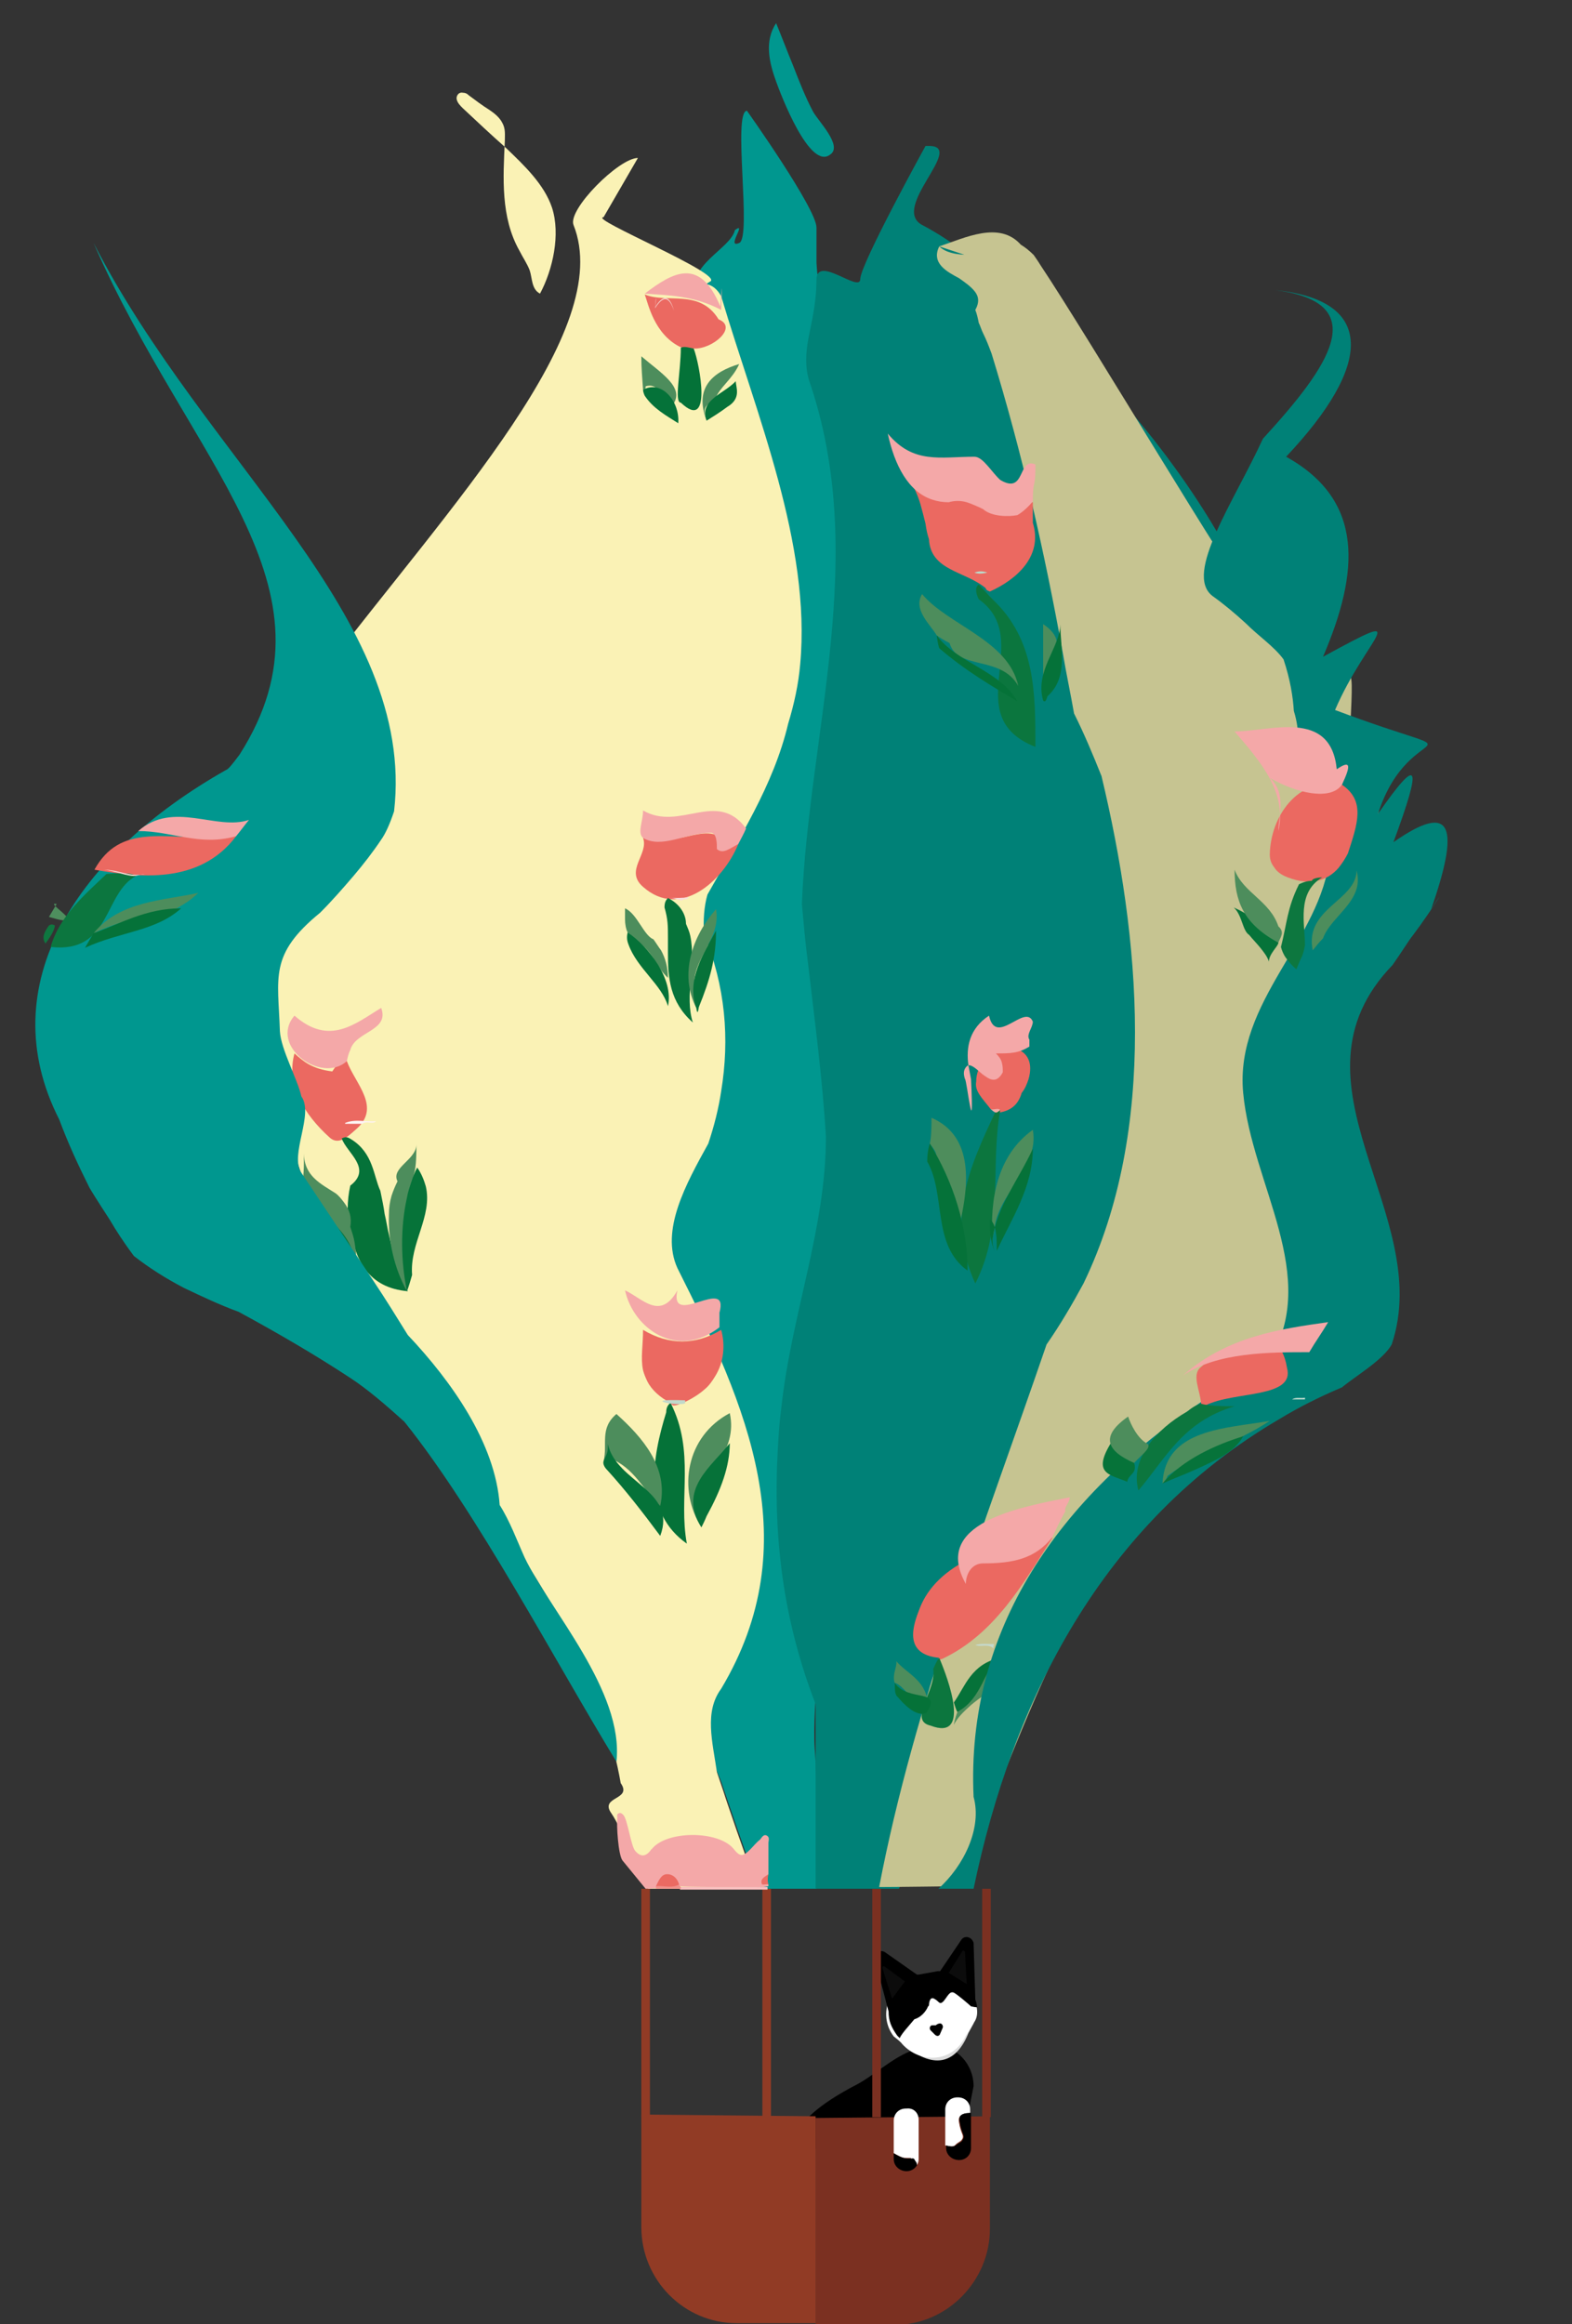 <?xml version="1.0" encoding="utf-8"?>
<!-- Generator: Adobe Illustrator 25.0.0, SVG Export Plug-In . SVG Version: 6.00 Build 0)  -->
<svg version="1.1" id="Layer_1" xmlns="http://www.w3.org/2000/svg" xmlns:xlink="http://www.w3.org/1999/xlink" x="0px" y="0px"
	 viewBox="0 0 183.1 270.7" style="enable-background:new 0 0 183.1 270.7;" xml:space="preserve">
<rect x="0" y="0" width="183.1" height="270.7" fill="#333333" stroke="none"/>
<style type="text/css">
	.st0{fill:#F8EC92;}
	.st1{opacity:0.42;fill:#F8EC92;enable-background:new    ;}
	.st2{fill:#F06D32;}
	.st3{fill:#FEB031;}
	.st4{fill:#FBCF36;}
	.st5{fill:#00978F;}
	.st6{fill:#FFB93B;}
	.st7{fill:#FFFFFF;stroke:#000000;stroke-width:0.25;stroke-miterlimit:10;}
	.st8{fill:#9B1B1D;}
	.st9{fill:#E51F2B;}
	.st10{fill:#FFFFFF;}
	.st11{fill:#175D79;}
	.st12{fill:#AADCEF;}
	.st13{fill:#DBDBDB;}
	.st14{opacity:5.000000e-02;fill:#FFFFFF;enable-background:new    ;}
	.st15{opacity:0.15;fill:none;stroke:#FFFFFF;stroke-width:6;stroke-miterlimit:10;enable-background:new    ;}
	.st16{opacity:0.15;fill:none;stroke:#D2EDFB;stroke-width:4;stroke-miterlimit:10;enable-background:new    ;}
	.st17{fill:none;stroke:#E51F2B;stroke-width:5;stroke-miterlimit:10;}
	.st18{opacity:0.37;fill:#CACACA;enable-background:new    ;}
	.st19{fill:none;stroke:#DBDBDB;stroke-linecap:round;stroke-linejoin:round;}
	.st20{fill:none;stroke:#DBDBDB;stroke-linecap:round;stroke-linejoin:round;stroke-dasharray:8.810000e-02,5.287;}
	.st21{fill:none;stroke:#DBDBDB;stroke-width:0.536;stroke-linecap:round;stroke-linejoin:round;stroke-miterlimit:10;}
	.st22{fill:none;stroke:#DBDBDB;stroke-linecap:round;stroke-linejoin:round;stroke-dasharray:9.780000e-02,5.869;}
	.st23{fill:#90171A;}
	.st24{opacity:5.000000e-02;}
	.st25{opacity:0.15;}
	.st26{fill:#D2EDFB;}
	.st27{opacity:0.37;}
	.st28{fill:#CACACA;}
	.st29{fill:url(#);}
	.st30{fill:none;stroke:#90171A;stroke-width:2;stroke-miterlimit:10;}
	.st31{opacity:0.56;fill:#FFFFFF;enable-background:new    ;}
	.st32{fill:#7B3021;}
	.st33{fill:#913B25;}
	.st34{fill:none;stroke:#913B25;stroke-miterlimit:10;}
	.st35{fill:none;stroke:#7B3021;stroke-miterlimit:10;}
	.st36{fill:#FAF2B5;}
	.st37{fill:#008177;}
	.st38{fill:#C6C491;enable-background:new    ;}
	.st39{fill:#F5A9A9;}
	.st40{fill:#EC6961;}
	.st41{fill:#4D8D5C;}
	.st42{fill:#0B763E;}
	.st43{fill:#047238;}
	.st44{opacity:0.5;fill:#FAF2B5;enable-background:new    ;}
	.st45{fill:#76B135;}
	.st46{clip-path:url(#SVGID_2_);}
	.st47{clip-path:url(#SVGID_4_);}
	.st48{fill:#5CA435;}
	.st49{fill:#008C36;}
	.st50{fill:#00712D;}
	.st51{fill:#005E2B;}
	.st52{clip-path:url(#SVGID_6_);}
	.st53{clip-path:url(#SVGID_8_);}
	.st54{fill:#009A3B;}
	.st55{fill:#098132;}
	.st56{fill:#70AF35;}
	.st57{clip-path:url(#SVGID_10_);enable-background:new    ;}
	.st58{clip-path:url(#SVGID_12_);}
	.st59{clip-path:url(#SVGID_14_);enable-background:new    ;}
	.st60{clip-path:url(#SVGID_16_);}
	.st61{clip-path:url(#SVGID_18_);}
	.st62{clip-path:url(#SVGID_20_);}
	.st63{fill:#7AB334;}
	.st64{fill:#098031;}
	.st65{clip-path:url(#SVGID_22_);enable-background:new    ;}
	.st66{clip-path:url(#SVGID_24_);}
	.st67{clip-path:url(#SVGID_26_);enable-background:new    ;}
	.st68{clip-path:url(#SVGID_28_);}
	.st69{clip-path:url(#SVGID_30_);enable-background:new    ;}
	.st70{clip-path:url(#SVGID_32_);}
	.st71{clip-path:url(#SVGID_34_);enable-background:new    ;}
	.st72{clip-path:url(#SVGID_36_);}
	.st73{clip-path:url(#SVGID_38_);enable-background:new    ;}
	.st74{clip-path:url(#SVGID_40_);}
	.st75{clip-path:url(#SVGID_42_);enable-background:new    ;}
	.st76{clip-path:url(#SVGID_44_);}
	.st77{clip-path:url(#SVGID_46_);enable-background:new    ;}
	.st78{clip-path:url(#SVGID_48_);}
	.st79{clip-path:url(#SVGID_50_);enable-background:new    ;}
	.st80{clip-path:url(#SVGID_52_);}
	.st81{clip-path:url(#SVGID_54_);enable-background:new    ;}
	.st82{clip-path:url(#SVGID_56_);}
	.st83{clip-path:url(#SVGID_58_);enable-background:new    ;}
	.st84{clip-path:url(#SVGID_60_);}
	.st85{clip-path:url(#SVGID_62_);enable-background:new    ;}
	.st86{clip-path:url(#SVGID_64_);}
	.st87{clip-path:url(#SVGID_66_);enable-background:new    ;}
	.st88{clip-path:url(#SVGID_68_);}
	.st89{clip-path:url(#SVGID_70_);enable-background:new    ;}
	.st90{clip-path:url(#SVGID_72_);}
	.st91{clip-path:url(#SVGID_74_);enable-background:new    ;}
	.st92{clip-path:url(#SVGID_76_);}
	.st93{clip-path:url(#SVGID_78_);}
	.st94{clip-path:url(#SVGID_80_);}
	.st95{fill:url(#SVGID_81_);}
	.st96{opacity:0.4;fill:#333333;enable-background:new    ;}
	.st97{opacity:0.4;fill:#FFFFFF;enable-background:new    ;}
	.st98{clip-path:url(#SVGID_83_);enable-background:new    ;}
	.st99{clip-path:url(#SVGID_85_);}
	.st100{fill:url(#SVGID_86_);}
	.st101{clip-path:url(#SVGID_88_);enable-background:new    ;}
	.st102{clip-path:url(#SVGID_90_);}
	.st103{fill:url(#SVGID_91_);}
	.st104{fill:#78C9E7;}
	.st105{fill:#F4A8A8;}
	.st106{fill:#F7BEBE;}
	.st107{fill:#F08F89;}
	.st108{fill:#EB6961;}
	.st109{fill:#0C763E;}
	.st110{fill:#4E8D5D;}
	.st111{fill:#4E8D5C;}
	.st112{fill:#057239;}
	.st113{fill:#057238;}
	.st114{fill:#067339;}
	.st115{fill:#067239;}
	.st116{fill:#06733A;}
	.st117{fill:#FDF3F2;}
	.st118{fill:#FADDDB;}
	.st119{fill:#EC6E66;}
	.st120{fill:#C5D9CC;}
	.st121{fill:#F3AAA5;}
	.st122{fill:#4E8E5E;}
	.st123{fill:#0C763F;}
	.st124{fill:#F4A9A9;}
	.st125{fill:#EB6C64;}
	.st126{fill:#0E7740;}
	.st127{fill:#F9D8D6;}
	.st128{fill:#F8CCCC;}
	.st129{fill:#F5D6D3;}
	.st130{fill:#C1D8CA;}
	.st131{fill:#C1DCCE;}
	.st132{fill:#EB6A62;}
	.st133{fill:#BCD9CA;}
	.st134{fill:#F6BDB9;}
	.st135{fill:none;stroke:#B7B7B7;stroke-width:2;stroke-miterlimit:10;}
	.st136{fill:#0D773F;}
</style>
<g>
	<path d="M108.8,238.1l-1.1,0.5c-2.5-0.1-5.6,3-7.9,4.2c-9.3,4.8-7.7,8.2-5.1,7.5l17.8-2.8l0.9-4.5
		C113.4,240.4,111.4,238.3,108.8,238.1z"/>
	<g>
		<g>
			<path class="st13" d="M112.8,236.8l0.6-1.1c1-3.2-1.6-5.6-5-5.1l-1.1,0.2c-3.3,0.5-4.1,5.2-2.7,6.7c0.2,0.2,0.6,0.6,0.7,0.7
				C109,241.3,111.5,240.1,112.8,236.8z"/>
			<path class="st10" d="M113.5,235.5L113.5,235.5c1.3-2-1.6-6-4.9-5.5l-1.7,0.3c-3.2,0.5-4.8,4.3-2.8,6.9c0,0,0.8,0.6,1,0.9
				c2.1,2.3,5.9,2.2,7.4-1C112.9,236.6,113.2,235.9,113.5,235.5z"/>
			<path d="M113.6,232.9c0.1,0.3,0.2,0.6,0.2,0.9c-0.3,0-0.6-0.1-0.7-0.1c-0.2-0.2-1.6-1.4-2-1.6c-0.5-0.2-0.7,0.4-1.2,1
				c-0.5,0.5-0.5,0-1.1-0.3c-0.6-0.3-0.6,0.8-0.6,0.8l-0.1,0.1c-0.3,0.7-0.9,1.3-1.6,1.5l0,0l-1.1,1.3c0,0-0.5,0.6-0.6,0.9
				c0,0-0.1-0.1-0.3-0.3c-0.7-1-1-1.7-1-2.8l-1.6-6.1c-0.1-0.7,0.6-1.2,1.2-0.8l3.7,2.6c0.1,0,0.2,0,0.2,0l2.2-0.4
				c0.1,0,0.2,0,0.3,0l2.5-3.7c0.4-0.5,1.2-0.3,1.4,0.4L113.6,232.9z"/>
			<path d="M109.5,236.9l0.3-0.7c0.1-0.2-0.1-0.6-0.4-0.5c-0.1,0-0.3,0.1-0.4,0.2c-0.1,0-0.3,0-0.4,0c-0.3,0-0.4,0.4-0.2,0.6
				l0.5,0.5C109.1,237.2,109.4,237.2,109.5,236.9z"/>
		</g>
		<path class="st14" d="M102.8,229.3l1.1,3.5l1.5-2l-2.3-1.7C102.9,228.9,102.7,229.1,102.8,229.3z"/>
		<path class="st14" d="M112.4,227.4l0.2,3.7l-2.1-1.3l1.5-2.4C112.1,227.1,112.4,227.2,112.4,227.4z"/>
	</g>
</g>
<g>
	<path class="st32" d="M115.3,246.5v13.1c0,6.1-5,11.2-11.1,11.2H95v-24.1L115.3,246.5L115.3,246.5z"/>
	<path class="st33" d="M95,246.5v24.1h-9.2c-6.1,0-11.1-5-11.1-11.2v-13.1L95,246.5L95,246.5z"/>
	<line class="st34" x1="75.2" y1="246.6" x2="75.2" y2="220"/>
	<line class="st35" x1="114.9" y1="246.6" x2="114.9" y2="220"/>
	<line class="st35" x1="102.1" y1="246.6" x2="102.1" y2="220"/>
	<line class="st34" x1="89.3" y1="246.6" x2="89.3" y2="220"/>
</g>
<path class="st5" d="M87,12.9c0,0,8.1,11.4,8.1,13.6c0,1.1,0,2.5,0,4.1c1.1,19,19.4,34.1,12.3,53.8c-3,9.8,12.2,16.1,11.5,26.8
	c0,2.2-0.4,4.6-1.4,7.1c-0.5,1.8-1.5,3.2-2.9,4.5c-1.3,1.3-3,2.3-4.8,3.3C93.1,137,98,133.2,99.5,150.3c0.8,9-5.3,43.8-4.6,53.4
	c0.2,2.5,0.2,4.8,0.2,6.8c0,6,0,9.5,0,9.5h-6.7c-1-2.6-1.9-5.2-2.8-7.8c-2.3-6.6-0.9-3-2.9-7.8c-24-18.4-28.1-41.6-18-68.4
	c0.3-1.8,0.9-3.5,1.7-5.1c3.8-8.3,11.5-15.2,11.5-23.4c0-2.1-0.4-4-1.1-5.9c-0.9-6.6-12.1-13.7-4-17.3C101.2,71.9,85,54,81,34.4
	c-1-3.6,4.1-5.4,4.6-7.6c1.5-1.1-1.1,2.2,0.5,1.5C87.6,27.7,85.3,13,87,12.9z"/>
<path class="st36" d="M82,108.8c2.5,6.1,3,12.2,2,18.3c-0.3,2-0.8,4-1.5,6.1c-2.6,4.7-5.6,10.1-3.6,14.5c8.1,16.1,15.2,32.1,5.1,49
	c-2,2.7-1,6.2-0.5,9.7c1.7,5,0.1,0.4,2.3,6.8c0.8,2.3,1.6,4.5,2.4,6.8H75.5c-1.5-2.1-2.9-6.8-4.3-8.8s2.5-1.5,1.1-3.5
	c-3.5-19.8-18.7-35-28.3-51.8c-1.3-2.1-2.5-4.3-3.7-6.5c-8-15.9-11.1-33.7-9.6-51.9c0.4-2.1,0.8-4.2,1.5-6.3
	c0.6-2.1,1.4-4.2,2.3-6.2c0.9-2.1,1.9-4.3,2.9-6.4c15.2-19.9,34.3-40.1,29.4-52.4c-0.7-1.8,5.3-7.8,7.5-7.8l-4,6.9
	c-1.9,0.1,14.2,6.7,12.4,7.5c-4.4,2.8-0.7-1.9,1.3,1.7c4.1,13.8,10.5,28.9,9.2,42.9c-0.2,2.3-0.7,4.6-1.4,6.9
	c-1.7,7.2-5.8,13.5-9.4,19.9C82,105.6,81.9,107.2,82,108.8z"/>
<path class="st37" d="M140.6,104.9c0.5,6.7,0.1,13.2-1,19.7c-0.3,2.2-0.8,4.3-1.2,6.5c-1.6,6.8-2.6,13.9-5.7,21
	c-6.1,15.2-14.2,29.4-17.5,44.7c-1.1,2.5-2.2,5.1-3.3,7.7c-2.3,5.1-4.7,10.3-7.2,15.5H95c0,0,0-5.3,0-14.2c0-2.2,0-4.7,0-7.3
	c-3.6-9.3-4.8-18.4-4.5-27.6c0.1-2.3,0.2-4.6,0.5-6.9c1.2-11,5.2-20.9,5.2-31.6c-0.4-6.7-1.3-13.5-2.1-20.3
	c-0.3-2.3-0.5-4.6-0.7-6.8c0.8-20.1,7.9-40.6,0.8-61.1c-0.5-1.8-0.3-3.6,0.1-5.5s0.8-3.9,0.8-6.1c0-3,5.1,1.6,5.1-0.1
	s7.6-15.5,7.6-15.5c0.1,0,0.1,0,0.2,0c0,0,0,0,0,0s0,0,0,0c0,0,0,0,0,0h0c0,0,0,0,0,0c0,0,0,0,0,0s0,0,0,0c0,0,0,0,0,0h0
	c0,0,0,0,0,0h0c0.1,0,0.1,0,0.2,0h0.1c4.1,0.1-4.6,7.2-0.9,9.2c1.9,1,3.7,2.2,5.5,3.6c57.9,46.7,33.1,91.1,24.8,45.9
	c0.4,2.1,0.7,4.2,1,6.4c0.3,2.1,0.5,4.2,0.7,6.3c0.3,2.6,0.5,5.3,0.7,8C140.4,99.2,140.5,102.1,140.6,104.9z"/>
<path class="st38" d="M109.4,28.7c3-1,7-3,9.5-0.2c0.5,0.3,1,0.7,1.5,1.2c0.2,0.3,0.5,0.7,0.8,1.2c5.8,8.7,22.8,37.4,24.4,38.7
	c1.8,1.6,3.6,3.3,4.5,5.6c6.6,6.5,7.6,4.7,4.3,7c3.7-5.1,3.2-6.1,2.7,6.8c5-0.3,4,4.2,2.4,10c-0.2,1.2-1.3,3.7-2.5,6.3
	c-1,4.9-5,9.3-5,14.7c-1,11.6,5.1,24.1-2.1,35.4c-1.4,2.3-2.8,4.6-4.2,6.8c-19,15.7-24.9,35.2-34,57.5c0,0-7.2,0.1-9.3,0.1
	c4.1-21.4,12.2-41.9,19.5-63.2c1.6-2.3,3-4.7,4.3-7.1c8.7-18,6.6-40.3,2.1-59.1c-1-2.5-2-4.9-3.2-7.3c-0.4-2.3-0.9-4.6-1.3-7
	c-2.1-11.6-4.7-23.2-8.3-34.9c-0.3-0.8-0.6-1.6-1-2.4c-0.2-0.4-0.3-0.8-0.5-1.2c-0.1-0.5-0.2-1-0.4-1.5c0.5-0.9,0.4-1.6-0.1-2.2
	s-1.1-1-1.8-1.5C110.4,31.7,108.4,30.7,109.4,28.7c1,1,3,1,4,1c-1,1-3,1-4,1c1-1,2-1,3-1"/>
<path class="st105" d="M75.2,220c-0.9-1.1-1.8-2.2-2.7-3.3c-0.5-0.7-0.7-4.1-0.6-5c0-0.2-0.1-0.4,0.2-0.5c0.2-0.1,0.4,0.1,0.5,0.2
	c0.5,0.5,0.9,3.7,1.4,4.2c0.6,0.7,1.2,0.7,1.8-0.1c0,0,0-0.1,0.1-0.1c1.7-2.2,7.7-2.2,9.5-0.1c0.8,1,1.1,1,2,0.1
	c0.4-0.4,0.7-0.8,1.1-1.1c0.2-0.2,0.4-0.7,0.8-0.5c0.4,0.2,0.2,0.6,0.2,0.9c0,1.2,0,2.4,0,3.6c-0.2,0.4-0.6,0.8,0,1.2
	c0,0.1,0,0.2,0,0.2c-1.4,0.3-2.8,0.1-4.2,0.1c-0.2,0-5.9,0-6.1-0.1c0,0-0.1,0-0.1-0.1c-1.1-1.3-1.3-1.3-2.4,0.1
	c-0.1,0.1-0.2,0.2-0.2,0.2C76,220,75.6,220,75.2,220z"/>
<path class="st106" d="M79.3,219.8c1.5,0,8.6,0,10.1,0c0,0.1,0,0.2,0,0.3c-1.5,0-8.6,0-10.2,0C79.2,219.9,79.2,219.9,79.3,219.8
	C79.3,219.8,79.3,219.8,79.3,219.8z"/>
<path class="st107" d="M79.3,219.8c0,0.1,0,0.2,0,0.2c-1,0-1.9,0-2.9,0c0-0.1,0-0.2,0-0.3c0.9-0.5,1.8-0.4,2.7-0.2
	C79.1,219.6,79.2,219.7,79.3,219.8z"/>
<path class="st108" d="M109.4,193.1c-4.3-0.4-3-3.9-2.3-5.7c2-5.3,8.8-7.7,15.5-8.3c-3.4,5.3-6.7,11.2-12.8,14.1
	C109.5,193.3,109.4,193.4,109.4,193.1z"/>
<path class="st108" d="M79.2,40.4c-3-1.5-3.7-5-4.1-6.1c2.6,1.1,6.4-0.7,8.6,2.9c2.3,0.9-0.7,3.5-2.9,3.4
	C80.3,40.7,79.8,40.7,79.2,40.4z"/>
<path class="st105" d="M122.6,179c-2,2.6-4.7,3.1-8.1,3.1c-1.3,0-2,1.2-2,2.4c-4-7.1,6.1-8.9,12.1-10.1c0,0.6-0.7,1.2-0.5,1.6
	C123.6,176.9,123.1,177.9,122.6,179z"/>
<path class="st43" d="M80.8,40.6c0.7,1.8,2.2,9.8-1.5,6.3c-0.8,0,0-3.6,0-6.4C79.7,40.3,80.3,40.5,80.8,40.6z"/>
<path class="st42" d="M114,68.1c0.6,0.6,1.1,1.2,1.6,1.7c5,4.7,5,10.9,5,17.2c-9.1-3.6,0-12.5-6.6-17.2
	C113.7,69.2,113.5,68.4,114,68.1z"/>
<path class="st109" d="M109.4,193.1c1.1,2.6,3.7,9.7-1,7.9c-2.7-0.6,0.7-4.1,0.3-6.6C108.9,194,109,193.6,109.4,193.1z"/>
<path class="st105" d="M84,36.1c-3.2-1.7-6.3-1.7-8.9-1.9c3.3-2.5,6.4-4.3,8.8,1.5C84.1,32.7,84.1,33,84,36.1z"/>
<path class="st41" d="M74.9,45.4c-0.1-1.6-0.2-2.4-0.2-3.9c2.2,1.9,5.1,3.6,3.7,5.6c-0.8,2.7-0.7-2.9-3.2-2.1
	C75.2,45.2,75.2,45.4,74.9,45.4z"/>
<path class="st110" d="M82.3,49c-1.5-3.9,0.8-5.7,3.8-6.6c-0.8,1.8-2.3,2.7-2.8,4.1C81.9,47.4,81.9,47.6,82.3,49z"/>
<path class="st41" d="M111.1,200.9c0.6-3.4,3.3-5.8,6-8.1c0.7,3-2,4.1-4,5.8C112.2,199.4,111.5,200.1,111.1,200.9z"/>
<path class="st111" d="M104.2,196c-0.3-1,0.3-1.8,0.2-2.5c1.3,1.5,3.3,2.1,3.7,4.8c-0.8-0.6-1.4-0.5-2.5-1.2
	C105.2,196.7,104.8,196.2,104.2,196z"/>
<g>
	<path class="st108" d="M40.4,123.6c1,2.7,4.1,5.4,1,8c-1,0.9-2,1.8-3,0.9c-3-2.7-5.1-6.2-4.1-9.8c1,0.9,2,1.8,4.4,2.1
		C39,124.4,39.4,123.5,40.4,123.6z"/>
	<path class="st105" d="M40.4,123.6c-3,2.7-9.1-1.8-6.1-5.3c4.1,3.6,7.1,0.9,10.1-0.9c1,2.7-3,2.7-3.6,4.9
		C40.6,122.7,40.5,123.1,40.4,123.6z"/>
	<path class="st112" d="M40.9,132.7c2.6,1.6,2.6,4.3,3.4,6c0.2,1,0.4,1.9,0.5,2.7c0.2,0.8,0.3,1.6,0.5,2.4c0.5,2.3,1.1,4.6,2.2,6.6
		c-4.6-0.4-6.1-3.6-6.7-7.3c-0.1-0.7-0.2-1.5-0.3-2.3c0-0.9,0.1-1.8,0.3-2.7c2.6-2-0.4-3.8-1-5.5C40.1,132.5,40.3,132.3,40.9,132.7z
		"/>
	<path class="st41" d="M47.4,150.4c-1.5-2.7-2.2-5.9-2.1-8.9c0-0.8,0.1-1.5,0.3-2.2c0.2-0.6,0.4-1.1,0.7-1.7
		c-0.8-1.6,2.2-2.5,2.2-4.3c0,0.9,0,2.7-0.3,3.5c-0.1,0.6-0.2,1.2-0.3,1.8c-0.5,3.1-1.2,6.3-0.8,9.3
		C47.3,148.9,47.6,149.5,47.4,150.4z"/>
	<path class="st110" d="M35.1,138.5c0.3-1.5,0.3-2.4,0.3-4.2c0,2.7,2,3.6,3.7,4.7c0.4,0.3,0.7,0.7,1,1.1c0.6,0.8,0.9,1.7,0.7,2.8
		c0.2,0.6,0.4,1.2,0.5,1.8c0.1,0.7,0.2,1.3,0.2,2.1c-0.3-0.7-0.6-1.3-1.1-1.9c-0.4-0.6-1-1.1-1.5-1.7c-0.8-0.5-1.1-1.1-1.4-1.8
		s-0.5-1.3-0.9-1.7C36.1,139.2,35.7,138.7,35.1,138.5z"/>
	<path class="st113" d="M35.1,138.5c0.6,0.6,1.2,1.1,1.7,1.6c0.5,0.5,0.9,1,1.3,1.6c0.6,0.6,1.1,1.1,1.6,1.7c1.5,1.8,2.2,3.8,0.7,6
		c0-2.2-1.3-3.8-2.6-5.2c-0.4-0.5-0.9-0.9-1.3-1.4c-0.6-0.3-0.8-0.8-1-1.4c-0.2-0.6-0.3-1.2-0.6-1.6
		C34.9,139.4,35.1,138.9,35.1,138.5z"/>
	<path class="st114" d="M47.4,150.4c-0.7-3.4-0.8-7.3,0-10.9c0.1-0.6,0.3-1.2,0.5-1.8c0.2-0.6,0.4-1.2,0.7-1.7
		c0.5,0.7,0.8,1.5,1,2.2c0.8,3.5-1.9,6.6-1.6,10.3C47.8,149.2,47.6,149.9,47.4,150.4z"/>
</g>
<path class="st113" d="M104.2,196c1.5,2.3,5.7,0.6,3.7,3.5c-1.2,0.6-2.8-1.2-3.3-1.8C104.1,197.3,104.3,196.6,104.2,196z"/>
<path class="st112" d="M152.7,108c0.1-0.9,0.8-1.4,1.6-1.9c0.9-0.5,1.7-1.2,2.6-1.7c0.4-0.2,0.7-0.7,1.3-0.4c0.4,1.7-0.4,2.9-2,3.8
	c-1.2,0.6-2.2,1.4-3.5,2.2C152.7,109.2,152.7,108.6,152.7,108z"/>
<path class="st115" d="M82.3,49c-0.9-2.4,2-3.1,3.4-4.6c0,0.7,0.7,2-1,3C83.9,48,83.1,48.5,82.3,49z"/>
<path class="st112" d="M111.1,198.3c1.3-1.8,2-4.5,5.4-5.2c-2,1.3-2,4.7-5,6.3C111.3,199,111.2,198.6,111.1,198.3z"/>
<path class="st112" d="M74.9,45.4c2.2-1.2,4.3,1.4,4.1,3.9c-1.4-0.9-2.9-1.7-3.9-3.2C75,45.9,74.9,45.6,74.9,45.4z"/>
<g>
	<path class="st108" d="M114.8,68.5c-2.4-2-6.4-2-6.6-5.7c-0.2-0.6-0.3-1.1-0.4-1.8c-0.2-0.8-0.4-1.6-0.6-2.3
		c-0.2-0.7-0.5-1.4-0.8-2c0.7,0.3,1.4,0.5,2.1,0.8c0.7,0.2,1.5,0.4,2.2,0.5c1.7,0.5,4.8,0.5,7.2,0.5c0.8,0,1.6,0,2.4,0
		c0,0.8,0,1.6,0,2.4c1.2,3.9-1.9,6.6-5,8C115.1,68.8,114.9,68.8,114.8,68.5z"/>
	<path class="st105" d="M120.3,58.4c-0.4,0.5-1.1,1.2-1.8,1.6c-1,0.2-3,0.2-4-0.7c-0.6-0.3-1.3-0.6-1.9-0.8c-0.7-0.2-1.4-0.2-2.1,0
		c-0.7,0-1.3-0.1-1.9-0.3c-2.8-0.9-4.4-4-5.2-7.7c3,3.6,6.1,2.7,10.1,2.7c1,0,2,1.8,3,2.7c3,1.8,2-2.7,4.1-1.8c0,0.9,0,1.8-0.2,2.5
		C120.3,57.2,120.3,57.8,120.3,58.4z"/>
	<path class="st41" d="M121.5,81.6c0-2.6,0-6.2,0-8.9c4.1,2.7-1,5.4,0.2,7.7C121.7,80.9,121.8,81.3,121.5,81.6z"/>
	<path class="st41" d="M109.1,74c-0.7-1.2-2.8-3-1.7-4.8c3,3.6,10.1,5.4,11.2,10.7c-2-3.6-7.1-1.8-8-5C110,74.6,109.5,74.3,109.1,74
		z"/>
	<path class="st113" d="M109.1,74c2.3,3.2,7.4,4.1,9.4,7.7c-3-1.8-6.1-3.6-9.1-6.2C109.2,74.9,109.2,74.5,109.1,74z"/>
	<path class="st112" d="M121.5,81.6c-1-3.5,2-6.2,2-8.9c0,2.7,1,6.2-1.5,8.4C121.9,81.4,121.8,81.9,121.5,81.6z"/>
</g>
<g>
	<path class="st37" d="M162.2,112.4c-13.3,13.8,5,29-0.1,44.2c-1,1.8-4.1,3.6-5.8,5c-2.6,1.1-5,2.3-7.3,3.7
		c-20.7,12.1-31.1,33-35.6,54.7c0,0-2,0-4.1,0c3-2.7,5.1-7.1,4.1-10.7c-0.9-19.5,9.9-34.9,26.8-46.2c2.4-1.6,5-3.1,7.6-4.6
		c6.1-9.8-2-20.5-3-31.2s9.1-17.8,10.1-27.6c1-4.5-2-8.9-3.7-13.8c0-0.7-0.1-1.8-0.5-3.1c-0.1-1.6-0.4-3.6-1.2-6
		c-1.1-1.5-2.9-2.7-4.4-4.2c-1.2-1.1-2.5-2.2-3.9-3.2c-3.3-2.6,2.5-10.9,5.9-18.3c7.7-8.4,12.9-15.8,1.5-17.3
		c11.6,1.2,11.3,8.7,1.2,19.4c9.2,5.1,8.5,13.5,4.3,23.3c11-6,5.1-2.4,1.4,6.2c18.1,6.8,8.8,0.3,5,12.1c4.8-6.9,5.2-5.9,1.8,3.3
		c7-4.9,7.7-1.7,4.4,7.8c2.1-3.3,0.3-0.2-2.1,3C164.1,109.5,163.2,111,162.2,112.4z"/>
	<path class="st108" d="M139.9,163.5c-0.1-1.5-1.1-3.3-0.1-4.2c3-2.7,9.1-6.2,10.1,0c1,3.6-6.1,2.7-9.5,4.4
		C140.1,163.6,139.9,163.6,139.9,163.5z"/>
	<path class="st105" d="M152.5,157.5c-4.6,0-10.7,0-14.7,2.7c5.1-4.5,11.2-5.4,16.9-6.2C154,155.2,153.2,156.3,152.5,157.5z"/>
	<path class="st109" d="M139.9,163.5c0.9,0.3,2.9,0.3,3.9,0.3c-6.1,1.8-8.1,6.2-11.2,9.8c-1-3.6,2-7.1,5.7-9.2
		C138.8,164,139.2,163.7,139.9,163.5z"/>
	<path class="st41" d="M135.4,172.8c0.3-6.4,7.4-6.4,12.5-7.3c-4.1,2.7-8.1,3.6-11.9,6.4C135.9,172.2,135.7,172.5,135.4,172.8z"/>
	<path class="st114" d="M132.1,170.4c0.4,1.3-0.7,1.3-0.8,2.2c-2.1-0.9-4.3-0.9-1.6-5C130.5,168.5,131.4,169.3,132.1,170.4z"/>
	<path class="st41" d="M132.1,170.4c-3.2-1.4-4-3.1-0.7-5.4c0.3,0.9,1.1,2.6,2.3,3.2C134.1,168.7,132.8,169.6,132.1,170.4z"/>
	<path class="st116" d="M135.4,172.8c2.3-2.8,6.4-4.6,9.4-5.5c-1,1.8-3,2.7-5.4,3.8C138.1,171.7,136.7,172.2,135.4,172.8z"/>
</g>
<path class="st117" d="M42.2,130.9c-0.7,0-1.3,0-2,0c0,0,0-0.1,0-0.1c1.2-0.5,2.4-0.1,3.6-0.2C43.4,131,42.7,130.5,42.2,130.9z"/>
<g>
	<path class="st108" d="M86,98.3c-1.8,4.4-6.8,8.8-11.1,5c-2.2-1.9,0.7-3.8,0-5.7c4.3,1.3,7.9-2.5,10,1C85.3,98.5,85.7,98.1,86,98.3
		z"/>
	<path class="st105" d="M86,98.3c-1.1,0.6-1.8,1.2-2.5,0.6c0-0.6,0-1.9-0.7-1.9c-2.9,0-5.7,1.9-7.9,0.6c-0.7-0.6,0-1.9,0-3.2
		c4.3,2.5,8.6-2.5,12,2.1C86.6,97.2,86.3,97.7,86,98.3z"/>
	<path class="st116" d="M77.8,104.6c1.4,0.7,2.1,1.9,2.1,3c0.2,0.5,0.4,0.9,0.5,1.4c0.7,3.3-0.7,7,0.3,10.1
		c-2.7-2.4-2.9-5.2-2.9-8.1c0-0.6,0-1.1,0-1.7c0-1.5,0-2.2-0.4-3.6C77.4,105.2,77.5,104.9,77.8,104.6z"/>
	<path class="st41" d="M73.1,108.6c-0.2-0.4-0.3-1-0.3-1.5c0-0.7,0-0.7,0-1.3c1.4,0.6,2.2,3.2,3.3,3.6c0.3,0.4,0.6,0.9,0.9,1.3
		c0.5,0.9,0.8,2,0.8,3.2c-1.4-1.3-1.4-2.5-3.2-4C74.1,109.5,73.6,109,73.1,108.6z"/>
	<path class="st41" d="M81.1,117.4c-2-3.9-0.5-8.3,2.3-11.5c0.7,3.8-3.6,6.3-2.3,10.1C81.3,116.4,81.4,116.9,81.1,117.4z"/>
	<path class="st113" d="M73.1,108.6c2.5,1.7,5.4,5.5,4.7,8.6c-0.7-2.5-3.6-4.4-4.6-7.2C73,109.5,73,109.1,73.1,108.6z"/>
	<path class="st115" d="M81.1,117.4c-1.2-3.3,0.9-6.4,2.3-9c0,3.2-0.7,5.7-2,8.9C81.3,118,81.2,118.1,81.1,117.4z"/>
	<path class="st118" d="M79.4,104.9c-1-0.3-1-0.3-1.7-0.3c0.7,0,2.2,0,2.5-0.1C80.1,104.9,79.7,104.6,79.4,104.9z"/>
</g>
<path class="st119" d="M89.5,219.5c-0.3-0.1-0.8,0.2-0.8-0.2c-0.1-0.5,0.4-0.7,0.8-1C89.4,218.7,89.4,219.1,89.5,219.5z"/>
<path class="st120" d="M115.7,192c-0.6-0.6-1.5-0.1-2.1-0.4c0.7-0.2,1.4-0.1,2.2-0.1C115.7,191.7,115.7,191.9,115.7,192z"/>
<g>
	<path class="st108" d="M115.4,129.2c-1-1.3-1.9-2.1-1.7-3.2c0-0.5,0.1-1,0.3-1.5c0.6-1.4,2.1-2.5,3.8-2.5c2.1,0.4,2.5,2,2,3.7
		c-0.2,0.6-0.4,1.1-0.8,1.6c-0.4,1.4-1.3,2.1-2.7,2.3C116.1,129.3,115.8,129.3,115.4,129.2z"/>
	<path class="st105" d="M119.9,121.9c-1.3,0.8-2.2,0.8-3.9,0.8c0.4,0.4,0.6,0.7,0.7,1.1c0.1,0.4,0.1,0.7,0.1,1.1
		c-0.8,1.5-1.7,0.7-2.4,0.2c-0.7-0.6-1.4-1.3-1.8-0.9s-0.4,0.9-0.2,1.5c0.2,0,1.1,8.2,0.7,0c-0.1-0.5-0.2-1.1-0.3-1.6
		c-0.3-2.1,0.1-4.3,2.4-5.8c0.8,3.7,4.2-1.5,5.1,0.7c0,0.7-0.8,1.5-0.4,2.1C119.9,121.3,119.9,121.6,119.9,121.9z"/>
	<path class="st109" d="M116.5,129.3c-1.2,6.8,0.5,13.5-2.9,20.2c-3.4-7.4-0.8-13.4,2.4-20.1C116.2,129.1,116.3,129.2,116.5,129.3z"
		/>
	<path class="st41" d="M115.6,144.4c-0.3-4.6,0.5-9.8,4.7-12.8c0.8,4.5-4.2,7.4-4.5,11.8C115.7,143.8,115.6,144.1,115.6,144.4z"/>
	<path class="st111" d="M108.3,133.2c0.2-0.8,0.2-2.3,0.2-3c5.1,2.2,4.2,8.2,3.4,11.9c-1.7-2.2-2.5-5.2-2.9-7.8
		C108.8,133.8,108.5,133.5,108.3,133.2z"/>
	<path class="st112" d="M108.3,133.2c2.7,4.4,4.4,9.6,4.4,14.8c-4.2-3-2.5-8.9-4.7-12.7C108,134.5,108.1,133.8,108.3,133.2z"/>
	<path class="st112" d="M115.6,144.4c0.5-3.9,3-6.9,4.7-10.6c0,4.5-2.5,8.2-4.2,11.9c0-1.5,0-3-0.8-3.7c0,1.5,0,2.2,0.5,3.7
		C115.7,145.3,115.6,144.9,115.6,144.4z"/>
	<path class="st121" d="M116.5,129.3c-0.5,0.4-0.5,0.4-1.1-0.1C115.8,129.3,116.3,129,116.5,129.3z"/>
</g>
<g>
	<path class="st5" d="M37.3,106.3c-6,4.9-4.9,7.5-4.7,13.8c0.1,2.1,2.1,5.7,2.5,7.6c1.5,2.1-1.4,6.8,0,8.9c1.4,2.1,2.8,4.2,4.2,6.3
		c1.4,2.1,2.8,4.2,4.2,6.3s2.7,4.2,4,6.3c5.1,5.4,10.2,12.6,10.7,19.8c1.2,1.9,2,4.1,2.9,6.1c2.9,6.1,11.6,15.6,10.7,23.8
		c-7.1-11.6-16.2-29-24.7-39.6c-2.1-1.9-4.3-3.8-6.3-5.1c-4.1-2.7-8.4-5.2-13-7.7c-2.2-0.8-4.3-1.8-6.4-2.8c-2.1-1.1-4-2.3-5.8-3.7
		c-1.2-1.6-2.1-3-2.8-4.2c-1.5-2.3-2.3-3.6-2.4-3.8c-1.3-2.6-2.5-5.2-3.5-7.9c-8-15.7,2.1-30.9,19.4-40.7c0.3-0.1,0.7-0.6,1.6-1.8
		C40.4,68.3,22.1,54,10.9,28.3c13.2,25.7,37.6,43.6,35,66.2c-0.5,1.5-1,2.6-1.5,3.3c-1,1.5-2.1,2.9-3.2,4.2
		C40,103.4,38.7,104.9,37.3,106.3z"/>
	<path class="st122" d="M6.6,105.3c-1.7-0.4,4.4,3.1-0.9,1.5C6,106.3,6.3,105.8,6.6,105.3z"/>
	<path class="st108" d="M27.5,97.4c-4.3,5.7-11.4,4.8-16.5,3.9c3-5.4,8.1-3.6,14.6-3.7C26.2,97.4,26.9,97.2,27.5,97.4z"/>
	<path class="st123" d="M15.9,102c-3.9,2-2.9,9.1-10,8.3c1-3.6,4.1-6.2,6.5-8.5C13.7,101.7,15.1,101.6,15.9,102z"/>
	<path class="st105" d="M27.5,97.4c-4.3,1.2-7.4-0.6-11.4-0.6c4.1-3.6,9.1,0,12.9-1.3C28.5,96.1,28,96.8,27.5,97.4z"/>
	<path class="st41" d="M10.9,108.7c3.1-3.8,8.2-3.8,12.2-4.7c-1,0.9-1,0.9-2.5,1.8C17.2,106.6,13.8,107.3,10.9,108.7z"/>
	<path class="st112" d="M10.9,108.7c3.1-1.1,6.1-2.9,10.2-2.9c-3,2.7-7.1,2.7-11.2,4.6C10.3,109.7,10.6,109.2,10.9,108.7z"/>
	<path class="st126" d="M5.7,107.8c0.3-0.2,0.5-0.1,0.7,0c-0.1,0.7-0.6,1.4-1.1,2.1C4.8,109.2,5.2,108.5,5.7,107.8z"/>
	<path class="st127" d="M15.9,102c-0.9,0.2-2.9-0.7-3.9-0.7c2,0,3,0.9,4.9,0.5C16.6,101.8,16.3,101.9,15.9,102z"/>
</g>
<path class="st129" d="M78.5,36.2c-0.6-1.8-1.3-1.7-2.2-0.3c0.2-1.5,0.1-1.6,0-0.1C77.2,34.3,78,34.3,78.5,36.2
	C78.7,34.3,78.7,34.3,78.5,36.2z"/>
<g>
	<path class="st108" d="M78.1,163.4c-1.2-0.6-2.2-1.5-2.7-2.5c-0.2-0.4-0.4-0.9-0.5-1.3c-0.3-1.4,0-2.9,0-4.7c3,1.8,6.1,1.8,9.1,0
		c0.5,1.8,0.3,3.8-0.7,5.4c-0.3,0.5-0.7,1.1-1.2,1.5c-1.2,1.1-3.2,2-3.7,1.9C78.3,163.6,78.1,163.6,78.1,163.4z"/>
	<path class="st105" d="M83.8,154.6c-4.9,3.8-10,0.2-11-4.3c2,0.9,4.1,3.6,6.1,0c-1,4.5,6.1-1.8,4.9,2.6
		C83.8,153.5,83.8,154,83.8,154.6z"/>
	<path class="st113" d="M78.1,163.4c2.9,5.7,0.9,11,1.9,16.4c-5.1-3.6-4.1-9.8-2.4-15.3C77.6,164.1,77.7,163.7,78.1,163.4z"/>
	<path class="st41" d="M70.3,170.2c0.5-2-0.5-3.8,1.5-5.5c3,2.7,6.1,6.2,5.1,10.7c-2-1.8-3-4.5-6-5.6
		C70.8,169.9,70.8,170.2,70.3,170.2z"/>
	<path class="st110" d="M81.7,177.9c-2.8-4.4-1.8-10.6,3.3-13.3c1,4.5-3,7.1-3.8,10.6C81.2,176,81.4,176.8,81.7,177.9z"/>
	<path class="st115" d="M81.7,177.9c-2.8-4.4,1.2-7.1,3.3-9.8c0,2.7-1,5.4-2.7,8.5C82.1,177.1,81.9,177.5,81.7,177.9z"/>
	<path class="st112" d="M70.3,170.2c0.5-1.1,0.5-1.1,0.5-2c1,4.5,8.1,5.4,6.1,10.7c-2-2.7-4.1-5.4-6.2-7.7
		C70.4,170.9,70.2,170.5,70.3,170.2z"/>
	<path class="st130" d="M79.8,163.4c0.1,0.2-1.4,0.2-2.2,0c-0.8-0.2-0.8-0.4,2.2-0.3C79.8,163.3,79.8,163.4,79.8,163.4z"/>
</g>
<path class="st131" d="M152,163c-0.5,0-1,0-1.5,0c0.4-0.3,1-0.1,1.5-0.2C152,162.9,152,162.9,152,163z"/>
<path class="st132" d="M79.1,219.5c-0.9,0.5-1.8,0.1-2.7,0.2c0.3-0.6,0.6-1.4,1.3-1.4C78.4,218.3,78.9,218.8,79.1,219.5z"/>
<path class="st133" d="M115,66.7c-0.5,0.1-1,0.2-1.5,0C114,66.5,114.5,66.5,115,66.7z"/>
<path class="st134" d="M151.5,98.6c-0.5,0-1.1,0-1.6,0C150.5,98.3,151,98.3,151.5,98.6z"/>
<g>
	<path class="st10" d="M107,246.9v4.6c0,0.3-0.1,0.5-0.2,0.7c0-0.1,0-0.2-0.2-0.5c-0.2-0.4-0.4-0.2-0.5-0.3c-0.1-0.1-0.6,0-1-0.1
		c-0.5-0.2-1-0.5-1-0.5v-3.8c0-0.8,0.6-1.4,1.4-1.4h0.1C106.4,245.5,107,246.1,107,246.9z"/>
	<path d="M106.8,252.2c-0.2,0.4-0.7,0.7-1.2,0.7c-0.8,0-1.5-0.6-1.5-1.4v-0.7c0,0,0.6,0.4,1,0.5c0.5,0.2,0.9,0.1,1,0.1
		c0.1,0.1,0.3-0.2,0.5,0.3C106.8,251.9,106.8,252.1,106.8,252.2z"/>
</g>
<g>
	<path class="st10" d="M111.7,247.2c0.2,1.3,0.6,1.5,0.4,1.9c-0.2,0.4-0.4,0.3-0.9,0.8c-0.2,0.2-0.7,0.1-1.1,0v-4.2
		c0-0.8,0.6-1.4,1.4-1.4h0.1c0.8,0,1.4,0.6,1.4,1.4v0.5C112.5,246.1,111.5,246.2,111.7,247.2z"/>
	<path d="M113.1,246.1v4.1c0,0.8-0.6,1.4-1.4,1.4s-1.5-0.6-1.5-1.4v-0.3c0.4,0.1,0.8,0.2,1.1,0c0.5-0.4,0.7-0.3,0.9-0.8
		c0.2-0.4-0.2-0.6-0.4-1.9C111.5,246.2,112.5,246.1,113.1,246.1z"/>
</g>
<g>
	<path class="st108" d="M156.3,91.4c2.8,1.9,1.8,4.6,0.7,8c-0.3,0.6-0.7,1.2-1.1,1.7c-1.3,1.5-3.3,2.1-5.9,1.1
		c-0.8-0.3-1.3-0.7-1.6-1.2c-0.4-0.5-0.5-1-0.5-1.5c0.1-4.4,3.2-8.9,8.1-8.2C156.9,89.7,157.1,89.4,156.3,91.4z"/>
	<path class="st105" d="M156.3,91.4c-1.3,1.9-5.3,1-8.4-0.8c2,1.8,1,4.5,1,6.2c1-4.5-2-8-5.1-11.6c4.1,0,11.2-2.7,11.9,4.4
		C157.3,88.5,157.4,89.1,156.3,91.4z"/>
	<path class="st136" d="M152.8,102.6c0.1-0.4,1.2-0.4,1.2-0.4c-3,1.8-2,5.4-2,7.9c-0.1,0.5-0.2,1-0.4,1.4s-0.4,0.9-0.6,1.4
		c-0.5-0.4-0.9-0.9-1.2-1.3c-0.3-0.4-0.5-0.9-0.6-1.3c0.7-2.7,0.7-4.5,2.1-7.3C151.9,102.7,152.4,102.6,152.8,102.6z"/>
	<path class="st114" d="M148.9,109.8c0,0.4-1.1,1.3-1.1,2.2c-0.2-0.6-0.6-1.1-1-1.6c-0.4-0.5-0.9-1-1.3-1.5
		c-0.8-0.5-0.8-2.3-1.8-3.2c2,0.9,3,1.8,4,3C148.2,109.1,148.6,109.4,148.9,109.8z"/>
	<path class="st41" d="M152.9,110.7c-1-4.9,5.1-5.8,5.1-9.3c1,3.5-3,5.3-3.9,7.9C153.6,109.8,153.3,110.2,152.9,110.7z"/>
	<path class="st41" d="M148.9,109.8c-4.1-2.2-5.1-4.9-5.1-8.5c1,2.7,4.1,3.6,5.1,6.6C149.7,108.6,149.1,109.2,148.9,109.8z"/>
</g>
<path class="st36" d="M64.3,24.2c-0.9-2.7-3.2-4.9-5.4-7c-1.7-1.5-3.4-3.1-5-4.6c-0.3-0.3-0.6-0.6-0.7-1c-0.1-0.4,0.2-0.9,0.7-0.8
	c0.3,0,0.5,0.1,0.7,0.3c0.8,0.6,1.6,1.2,2.4,1.7c0.6,0.4,1.2,0.9,1.5,1.5c0.4,0.7,0.3,1.4,0.3,2.1c-0.2,4.3-0.5,8.9,1.7,12.8
	c0.4,0.8,0.9,1.5,1.2,2.3c0.3,0.9,0.2,2.2,1.2,2.7C64.4,31.4,65.3,27.3,64.3,24.2z"/>
<path class="st5" d="M90.4,9.5c-0.8-2.2-1.4-4.7,0-6.8c0.7,1.7,1.3,3.3,2,5c0.7,1.8,1.4,3.6,2.3,5.3c0.6,1.1,3.5,4,2,5
	C94.3,19.9,90.9,10.9,90.4,9.5z"/>
</svg>
